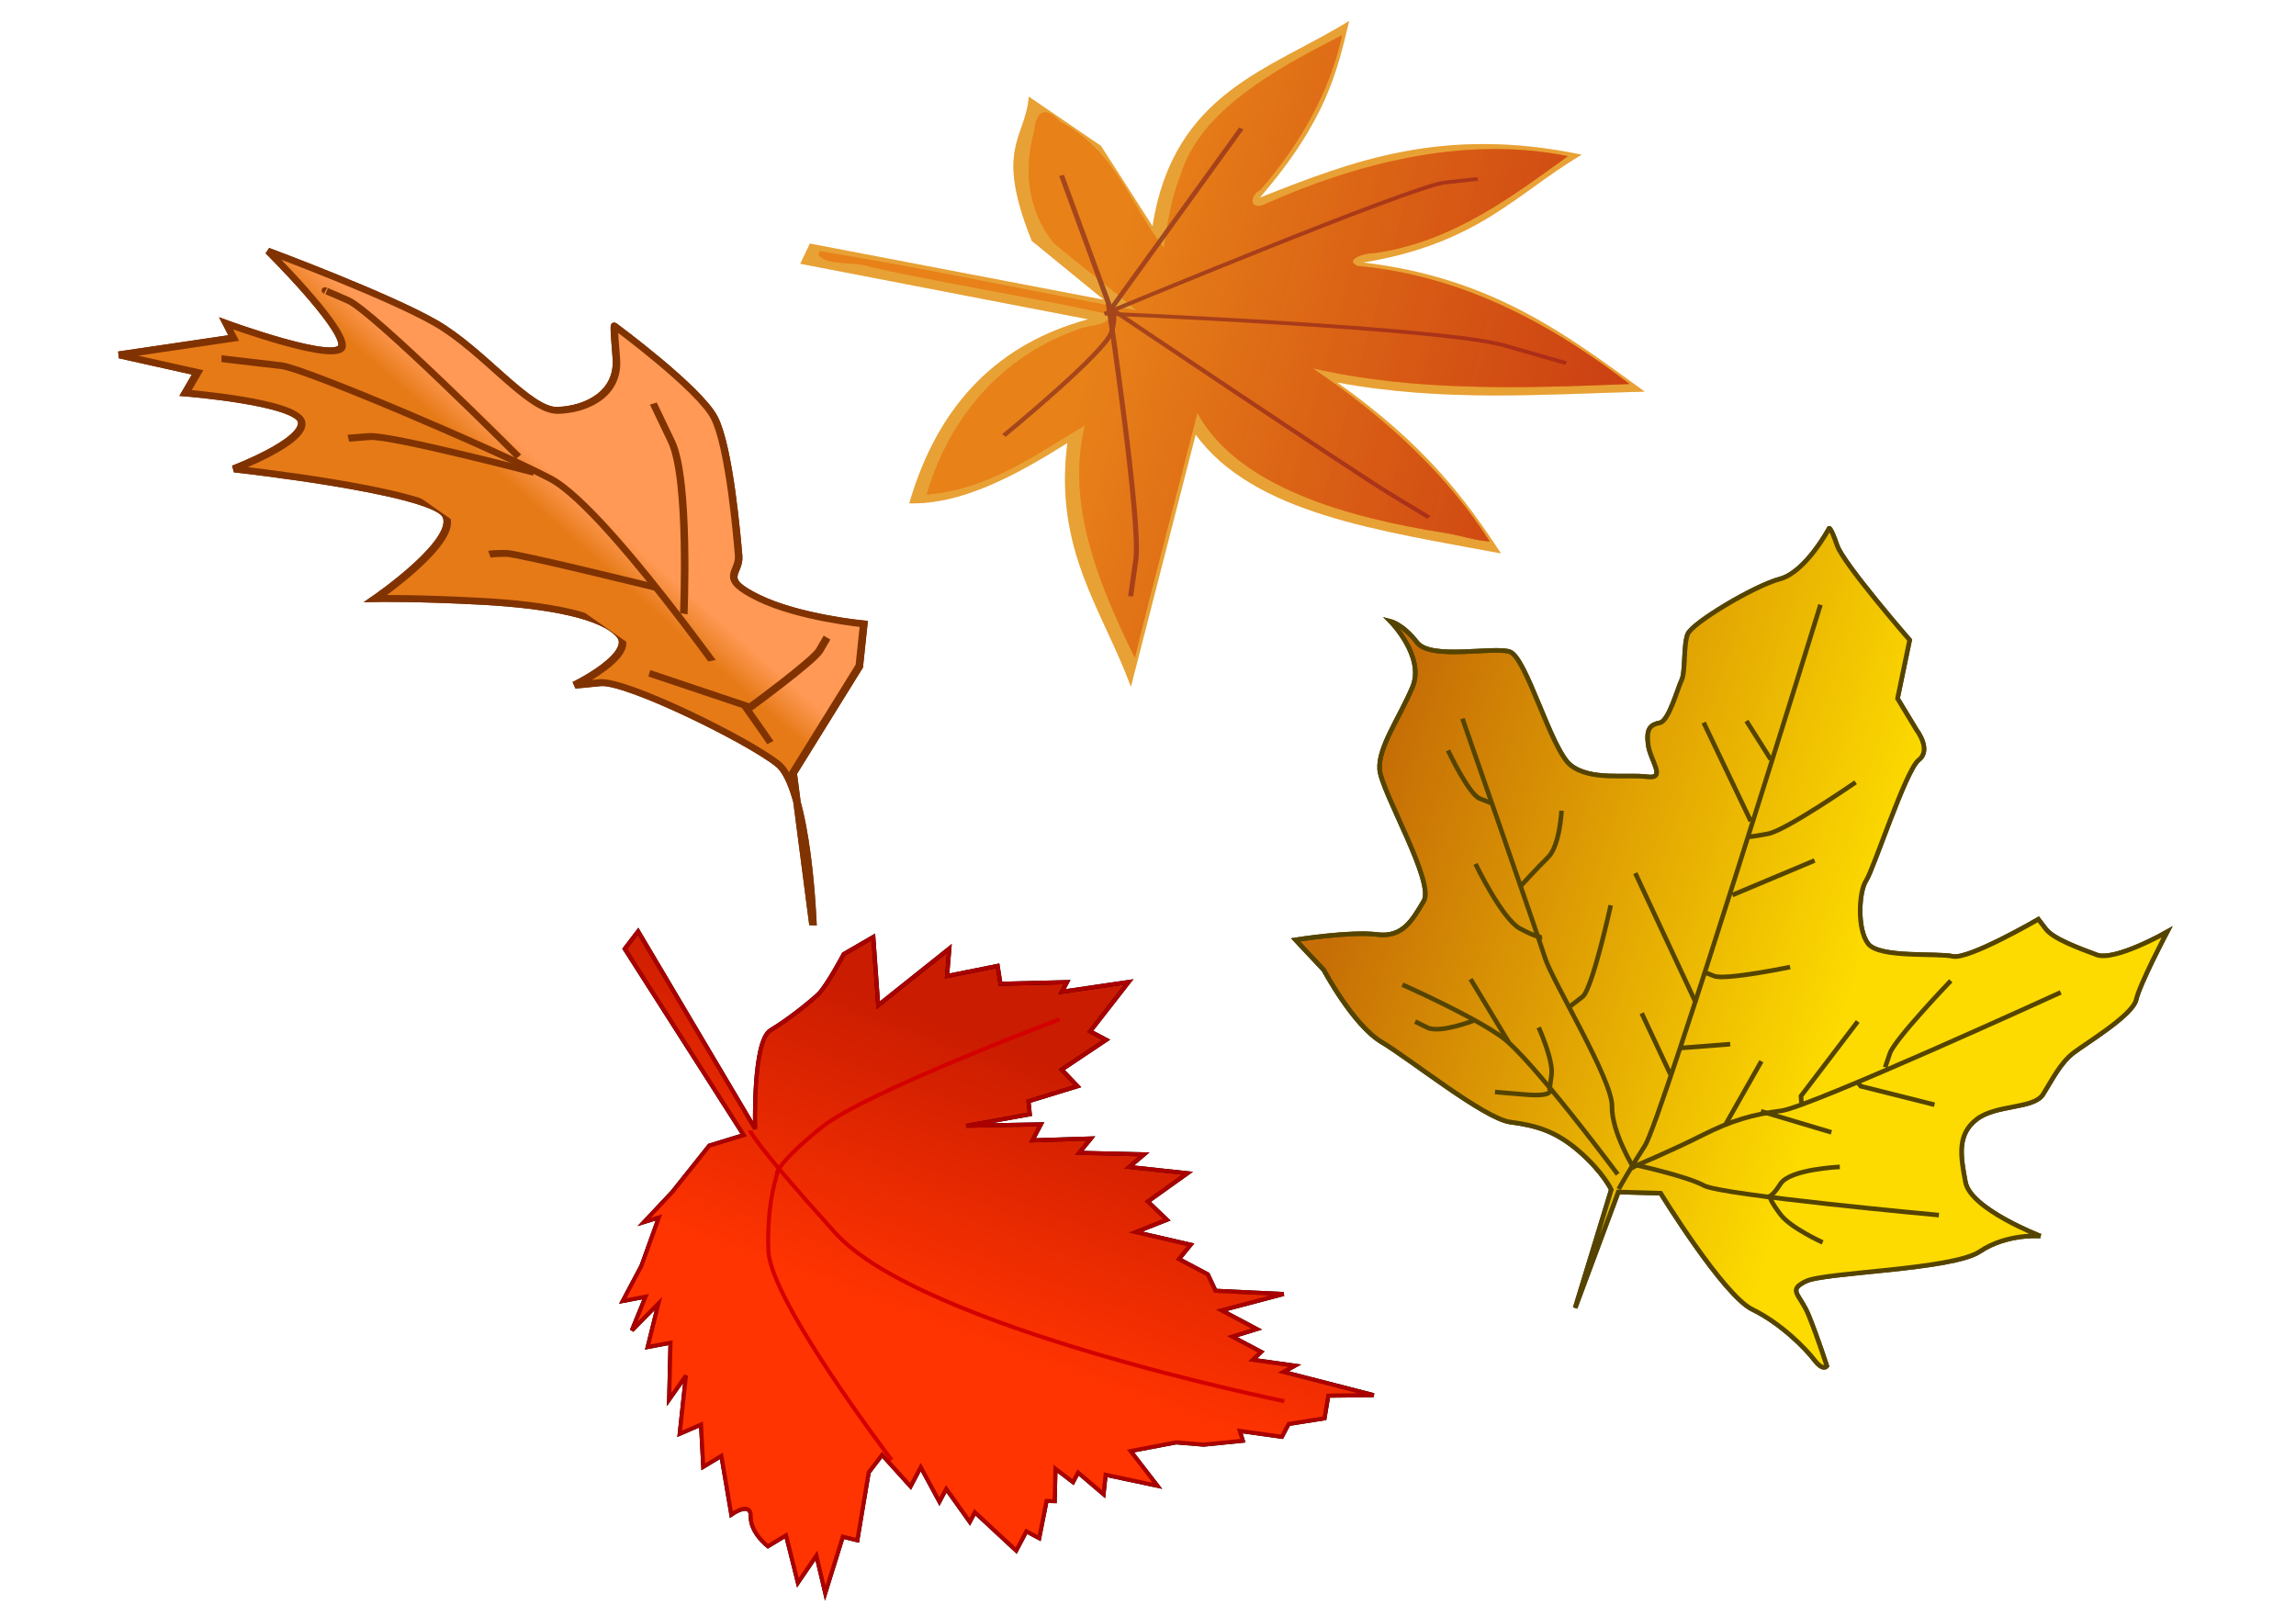<?xml version="1.0" encoding="UTF-8" standalone="no"?>
<!-- Created with Inkscape (http://www.inkscape.org/) -->

<svg
   id="svg8641"
   viewBox="0 0 472.441 332.598"
   version="1.1"
   sodipodi:docname="leaves.svg"
   width="125mm"
   height="88mm"
   inkscape:version="1.2.2 (732a01da63, 2022-12-09)"
   xmlns:inkscape="http://www.inkscape.org/namespaces/inkscape"
   xmlns:sodipodi="http://sodipodi.sourceforge.net/DTD/sodipodi-0.dtd"
   xmlns:xlink="http://www.w3.org/1999/xlink"
   xmlns="http://www.w3.org/2000/svg"
   xmlns:svg="http://www.w3.org/2000/svg"
   xmlns:rdf="http://www.w3.org/1999/02/22-rdf-syntax-ns#"
   xmlns:cc="http://creativecommons.org/ns#"
   xmlns:dc="http://purl.org/dc/elements/1.1/">
  <sodipodi:namedview
     id="namedview95"
     pagecolor="#505050"
     bordercolor="#eeeeee"
     borderopacity="1"
     inkscape:showpageshadow="0"
     inkscape:pageopacity="0"
     inkscape:pagecheckerboard="0"
     inkscape:deskcolor="#505050"
     showgrid="false"
     inkscape:zoom="0.57554983"
     inkscape:cx="910.43376"
     inkscape:cy="33.880646"
     inkscape:current-layer="svg8641"
     inkscape:document-units="mm" />
  <defs
     id="defs3">
    <linearGradient
       id="linearGradient12216-4">
      <stop
         id="stop12218-2"
         style="stop-color:#e67a17"
         offset="0" />
      <stop
         id="stop12220-9"
         style="stop-color:#ff9955"
         offset="1" />
    </linearGradient>
    <linearGradient
       id="linearGradient12467"
       y2="1410.5"
       xlink:href="#linearGradient12216-4"
       gradientUnits="userSpaceOnUse"
       x2="1805.3"
       y1="1405.1"
       x1="1806.6" />
    <filter
       id="filter11823-0"
       color-interpolation-filters="sRGB"
       x="-0.011"
       y="-0.017"
       width="1.024"
       height="1.031">
      <feGaussianBlur
         id="feGaussianBlur11825-2"
         stdDeviation="0.588" />
    </filter>
    <linearGradient
       id="linearGradient12495"
       y2="167.66"
       xlink:href="#linearGradient11829-5"
       gradientUnits="userSpaceOnUse"
       x2="352.27"
       y1="280.6"
       x1="351.37" />
    <linearGradient
       id="linearGradient11829-5">
      <stop
         id="stop11831-3"
         style="stop-color:#b60f12"
         offset="0" />
      <stop
         id="stop11833-1"
         style="stop-color:#b60f12;stop-opacity:0"
         offset="1" />
    </linearGradient>
    <linearGradient
       id="linearGradient12535"
       y2="355"
       gradientUnits="userSpaceOnUse"
       x2="825.54"
       y1="345.14"
       x1="897.25">
      <stop
         id="stop11933-4"
         style="stop-color:#ff3401"
         offset="0" />
      <stop
         id="stop11935-7"
         style="stop-color:#ff3401;stop-opacity:0"
         offset="1" />
    </linearGradient>
    <linearGradient
       id="linearGradient12537"
       y2="583.57"
       gradientUnits="userSpaceOnUse"
       x2="1330.2"
       y1="519.03"
       x1="1422.5">
      <stop
         id="stop12076-90"
         style="stop-color:#fddb00"
         offset="0" />
      <stop
         id="stop12078-8"
         style="stop-color:#fddb00;stop-opacity:0"
         offset="1" />
    </linearGradient>
    <linearGradient
       inkscape:collect="always"
       xlink:href="#linearGradient12216-4"
       id="linearGradient1241"
       gradientUnits="userSpaceOnUse"
       x1="1806.6"
       y1="1405.1"
       x2="1805.3"
       y2="1410.5" />
    <linearGradient
       inkscape:collect="always"
       xlink:href="#linearGradient12216-4"
       id="linearGradient1243"
       gradientUnits="userSpaceOnUse"
       x1="1806.6"
       y1="1405.1"
       x2="1805.3"
       y2="1410.5" />
    <linearGradient
       inkscape:collect="always"
       xlink:href="#linearGradient12216-4"
       id="linearGradient1245"
       gradientUnits="userSpaceOnUse"
       x1="1806.6"
       y1="1405.1"
       x2="1805.3"
       y2="1410.5" />
    <linearGradient
       inkscape:collect="always"
       xlink:href="#linearGradient12216-4"
       id="linearGradient1247"
       gradientUnits="userSpaceOnUse"
       x1="1806.6"
       y1="1405.1"
       x2="1805.3"
       y2="1410.5" />
    <linearGradient
       inkscape:collect="always"
       xlink:href="#linearGradient12216-4"
       id="linearGradient1249"
       gradientUnits="userSpaceOnUse"
       x1="1806.6"
       y1="1405.1"
       x2="1805.3"
       y2="1410.5" />
    <linearGradient
       inkscape:collect="always"
       xlink:href="#linearGradient12216-4"
       id="linearGradient1251"
       gradientUnits="userSpaceOnUse"
       x1="1806.6"
       y1="1405.1"
       x2="1805.3"
       y2="1410.5" />
    <linearGradient
       inkscape:collect="always"
       xlink:href="#linearGradient12216-4"
       id="linearGradient1253"
       gradientUnits="userSpaceOnUse"
       x1="1806.6"
       y1="1405.1"
       x2="1805.3"
       y2="1410.5" />
    <linearGradient
       inkscape:collect="always"
       xlink:href="#linearGradient11829-5"
       id="linearGradient1255"
       gradientUnits="userSpaceOnUse"
       x1="351.37"
       y1="280.6"
       x2="352.27"
       y2="167.66" />
  </defs>
  <g
     id="g6353"
     transform="matrix(0.1,0,0,0.1,-52.387,649.578)">
    <g
       id="g5909"
       transform="matrix(-13.844,-7.948,6.898,-11.845,18812,25661)">
      <g
         id="g5911"
         style="fill:#dc6b03;stroke:#803300"
         transform="translate(103.98,-60.952)">
        <path
           id="path5913"
           style="fill:#dc6b03;stroke:#803300;stroke-width:1px"
           d="m 1749.2,1371.5 c 0,0 9.412,17.479 14.342,18.375 4.93,0.896 22.409,-0.448 25.098,-2.689 l 2.689,-2.241 c 0,0 -4.93,8.515 -1.793,9.86 3.137,1.345 9.86,-1.345 17.479,-5.826 7.619,-4.482 12.101,-7.619 12.101,-7.619 0,0 -5.826,14.342 -2.241,16.134 3.586,1.793 26.443,-9.86 26.443,-9.86 0,0 -6.274,8.963 -4.482,11.204 1.793,2.241 14.79,-4.93 14.79,-4.93 v 3.585 l 9.86,-3.585 -11.653,10.756 1.793,1.345 c 0,0 -15.686,3.137 -14.342,5.826 1.345,2.689 14.342,6.723 14.342,6.723 0,0 -16.134,3.137 -23.305,3.137 -7.171,0 -16.134,-4.482 -19.272,-2.241 -3.137,2.241 -5.826,6.723 -3.137,11.204 2.689,4.482 2.241,4.034 2.241,4.034 0,0 -13.445,-1.793 -17.031,-4.482 -3.586,-2.689 -10.308,-13.894 -11.653,-16.134 -1.345,-2.241 0.896,-4.482 -4.93,-4.034 -5.826,0.448 -13.445,4.482 -13.445,4.482 l -2.241,-5.826 0.448,-18.824 z" />
        <path
           id="path5915"
           style="fill:#dc6b03;stroke:#803300;stroke-width:1px"
           d="m 1765.8,1392.1 c 0,0 32.717,18.375 41.681,17.927 8.964,-0.448 34.51,-4.034 37.199,-5.378 l 7.171,-3.586" />
        <path
           id="path5917"
           style="fill:#dc6b03;stroke:#803300;stroke-width:1px"
           d="m 1788.7,1403.7 c 0,0 17.479,-5.826 18.824,-6.723 1.345,-0.896 1.793,-1.345 1.793,-1.345" />
        <path
           id="path5919"
           style="fill:#dc6b03;stroke:#803300;stroke-width:1px"
           d="m 1809.7,1409.6 c 0,0 18.375,-5.826 20.616,-7.619 l 2.241,-1.793" />
        <path
           id="path5921"
           style="fill:#dc6b03;stroke:#803300;stroke-width:1px"
           d="m 1812.4,1410.5 c 0,0 25.546,8.067 29.132,7.619 3.585,-0.448 3.137,-0.448 3.137,-0.448" />
        <path
           id="path5923"
           style="fill:#dc6b03;stroke:#803300;stroke-width:1px"
           d="m 1783.8,1402.4 c 0,0 8.067,17.927 12.549,21.512 l 4.482,3.586" />
        <path
           id="path5925"
           style="fill:#dc6b03;stroke:#803300;stroke-width:1px"
           d="m 1766.3,1410 v -2.241 c 0,-1.793 4.034,-12.549 4.034,-12.549 l 13.445,-3.137" />
      </g>
      <g
         id="g5927"
         style="fill:url(#linearGradient12467);stroke:#803300"
         transform="translate(103.98,-60.952)">
        <path
           id="path5929"
           style="fill:url(#linearGradient1241);stroke:#803300;stroke-width:1px"
           d="m 1749.2,1371.5 c 0,0 9.412,17.479 14.342,18.375 4.93,0.896 22.409,-0.448 25.098,-2.689 l 2.689,-2.241 c 0,0 -4.93,8.515 -1.793,9.86 3.137,1.345 9.86,-1.345 17.479,-5.826 7.619,-4.482 12.101,-7.619 12.101,-7.619 0,0 -5.826,14.342 -2.241,16.134 3.586,1.793 26.443,-9.86 26.443,-9.86 0,0 -6.274,8.963 -4.482,11.204 1.793,2.241 14.79,-4.93 14.79,-4.93 v 3.585 l 9.86,-3.585 -11.653,10.756 1.793,1.345 c 0,0 -15.686,3.137 -14.342,5.826 1.345,2.689 14.342,6.723 14.342,6.723 0,0 -16.134,3.137 -23.305,3.137 -7.171,0 -16.134,-4.482 -19.272,-2.241 -3.137,2.241 -5.826,6.723 -3.137,11.204 2.689,4.482 2.241,4.034 2.241,4.034 0,0 -13.445,-1.793 -17.031,-4.482 -3.586,-2.689 -10.308,-13.894 -11.653,-16.134 -1.345,-2.241 0.896,-4.482 -4.93,-4.034 -5.826,0.448 -13.445,4.482 -13.445,4.482 l -2.241,-5.826 0.448,-18.824 z" />
        <path
           id="path5931"
           style="fill:url(#linearGradient1243);stroke:#803300;stroke-width:1px"
           d="m 1765.8,1392.1 c 0,0 32.717,18.375 41.681,17.927 8.964,-0.448 34.51,-4.034 37.199,-5.378 l 7.171,-3.586" />
        <path
           id="path5933"
           style="fill:url(#linearGradient1245);stroke:#803300;stroke-width:1px"
           d="m 1788.7,1403.7 c 0,0 17.479,-5.826 18.824,-6.723 1.345,-0.896 1.793,-1.345 1.793,-1.345" />
        <path
           id="path5935"
           style="fill:url(#linearGradient1247);stroke:#803300;stroke-width:1px"
           d="m 1809.7,1409.6 c 0,0 18.375,-5.826 20.616,-7.619 l 2.241,-1.793" />
        <path
           id="path5937"
           style="fill:url(#linearGradient1249);stroke:#803300;stroke-width:1px"
           d="m 1812.4,1410.5 c 0,0 25.546,8.067 29.132,7.619 3.585,-0.448 3.137,-0.448 3.137,-0.448" />
        <path
           id="path5939"
           style="fill:url(#linearGradient1251);stroke:#803300;stroke-width:1px"
           d="m 1783.8,1402.4 c 0,0 8.067,17.927 12.549,21.512 l 4.482,3.586" />
        <path
           id="path5941"
           style="fill:url(#linearGradient1253);stroke:#803300;stroke-width:1px"
           d="m 1766.3,1410 v -2.241 c 0,-1.793 4.034,-12.549 4.034,-12.549 l 13.445,-3.137" />
      </g>
    </g>
    <g
       id="g5461"
       transform="matrix(5.739,7.487,-7.487,5.739,35.685,-18003)">
      <path
         id="path5463"
         style="fill:#c66e06;stroke:#554400;stroke-width:1px"
         d="m 1435.1,601.94 -14.342,-22.857 5.826,-7.171 c 0,0 25.994,2.689 32.269,-0.448 6.274,-3.137 13.894,-4.034 17.031,-4.034 3.137,0 2.689,-1.345 2.689,-1.345 0,0 -6.274,-2.241 -11.204,-3.585 -4.93,-1.345 -7.171,0.448 -6.274,-4.034 0.896,-4.482 17.479,-26.891 17.927,-34.062 0.448,-7.171 5.378,-12.549 5.378,-12.549 0,0 -13.894,8.515 -19.272,5.826 -5.378,-2.689 -9.412,-4.93 -9.412,-10.308 0,-5.378 5.826,-11.204 4.482,-14.79 -1.345,-3.585 -3.137,-7.171 -3.137,-10.756 0,-3.585 1.345,-15.238 -0.896,-17.927 -2.241,-2.689 -7.619,-14.342 -7.619,-14.342 0,0 -1.793,12.997 -5.378,15.238 -3.585,2.241 -8.515,5.378 -11.204,5.378 h -2.689 c 0,0 -2.241,17.479 -4.93,19.72 -2.689,2.241 -9.412,12.997 -13.445,12.997 -4.034,0 -10.308,-5.378 -11.204,-8.067 -0.896,-2.689 -13.894,-21.513 -13.894,-25.098 0,-3.585 -5.378,-3.585 -5.378,-3.585 l -8.067,-0.896 -8.515,-9.86 c 0,0 -21.961,1.345 -25.994,0 -4.034,-1.345 -4.034,-0.896 -4.034,-0.896 0,0 4.482,9.86 2.241,15.238 -2.241,5.378 -4.034,21.064 -2.689,23.305 1.345,2.241 6.274,5.378 7.171,7.171 0.896,1.793 5.378,7.619 4.482,9.412 -0.896,1.793 -0.896,3.137 2.241,4.93 3.137,1.793 8.515,1.345 5.378,4.482 -3.137,3.137 -6.723,10.308 -12.101,11.653 -5.378,1.345 -24.65,-6.723 -27.787,-4.482 -3.137,2.241 -8.964,14.79 -13.894,14.79 -4.93,0 -7.171,1.793 -7.171,1.793 0,0 10.756,-1.345 14.342,4.93 3.586,6.274 5.826,13.894 9.86,16.583 4.034,2.689 26.891,5.378 28.683,9.86 1.793,4.482 3.585,8.515 -0.448,12.549 -4.034,4.034 -9.86,14.79 -9.86,14.79 l 8.964,-0.896 c 0,0 13.445,2.241 20.168,-0.448 6.723,-2.689 26.891,-7.619 30.924,-11.653 4.034,-4.034 7.619,-6.723 14.342,-8.067 6.723,-1.345 10.756,-0.448 10.756,-0.448 z" />
      <path
         id="path5465"
         style="fill:url(#linearGradient12537);stroke:#554400;stroke-width:1px"
         d="m 1435.1,601.94 -14.342,-22.857 5.826,-7.171 c 0,0 25.994,2.689 32.269,-0.448 6.274,-3.137 13.894,-4.034 17.031,-4.034 3.137,0 2.689,-1.345 2.689,-1.345 0,0 -6.274,-2.241 -11.204,-3.585 -4.93,-1.345 -7.171,0.448 -6.274,-4.034 0.896,-4.482 17.479,-26.891 17.927,-34.062 0.448,-7.171 5.378,-12.549 5.378,-12.549 0,0 -13.894,8.515 -19.272,5.826 -5.378,-2.689 -9.412,-4.93 -9.412,-10.308 0,-5.378 5.826,-11.204 4.482,-14.79 -1.345,-3.585 -3.137,-7.171 -3.137,-10.756 0,-3.585 1.345,-15.238 -0.896,-17.927 -2.241,-2.689 -7.619,-14.342 -7.619,-14.342 0,0 -1.793,12.997 -5.378,15.238 -3.585,2.241 -8.515,5.378 -11.204,5.378 h -2.689 c 0,0 -2.241,17.479 -4.93,19.72 -2.689,2.241 -9.412,12.997 -13.445,12.997 -4.034,0 -10.308,-5.378 -11.204,-8.067 -0.896,-2.689 -13.894,-21.513 -13.894,-25.098 0,-3.585 -5.378,-3.585 -5.378,-3.585 l -8.067,-0.896 -8.515,-9.86 c 0,0 -21.961,1.345 -25.994,0 -4.034,-1.345 -4.034,-0.896 -4.034,-0.896 0,0 4.482,9.86 2.241,15.238 -2.241,5.378 -4.034,21.064 -2.689,23.305 1.345,2.241 6.274,5.378 7.171,7.171 0.896,1.793 5.378,7.619 4.482,9.412 -0.896,1.793 -0.896,3.137 2.241,4.93 3.137,1.793 8.515,1.345 5.378,4.482 -3.137,3.137 -6.723,10.308 -12.101,11.653 -5.378,1.345 -24.65,-6.723 -27.787,-4.482 -3.137,2.241 -8.964,14.79 -13.894,14.79 -4.93,0 -7.171,1.793 -7.171,1.793 0,0 10.756,-1.345 14.342,4.93 3.586,6.274 5.826,13.894 9.86,16.583 4.034,2.689 26.891,5.378 28.683,9.86 1.793,4.482 3.585,8.515 -0.448,12.549 -4.034,4.034 -9.86,14.79 -9.86,14.79 l 8.964,-0.896 c 0,0 13.445,2.241 20.168,-0.448 6.723,-2.689 26.891,-7.619 30.924,-11.653 4.034,-4.034 7.619,-6.723 14.342,-8.067 6.723,-1.345 10.756,-0.448 10.756,-0.448 z" />
      <path
         id="path5467"
         style="fill:none;stroke:#554400;stroke-width:1px"
         d="m 1345.9,466.14 c 0,0 68.123,95.91 70.364,102.18 2.241,6.274 4.034,10.308 4.034,10.308" />
      <path
         id="path5469"
         style="fill:none;stroke:#554400;stroke-width:1px"
         d="m 1444.9,476 c 0,0 -13.445,58.711 -16.583,64.09 -3.137,5.378 -4.93,9.86 -6.274,17.031 -1.345,7.171 -3.585,15.686 -3.585,15.686" />
      <path
         id="path5471"
         style="fill:none;stroke:#554400;stroke-width:1px"
         d="m 1467.3,526.65 c 0,0 -32.269,34.958 -36.302,36.751 -4.034,1.793 -12.997,9.412 -12.997,9.412" />
      <path
         id="path5473"
         style="fill:none;stroke:#554400;stroke-width:1px"
         d="m 1318.1,543.23 c 0,0 47.507,15.686 52.437,17.479 4.93,1.793 30.028,4.482 34.51,8.067 4.482,3.585 13.894,4.482 13.894,4.482" />
      <path
         id="path5475"
         style="fill:none;stroke:#554400;stroke-width:1px"
         d="m 1417.6,576.84 c 0,0 -31.372,-0.448 -38.992,1.793 -7.619,2.241 -22.409,10.308 -22.409,10.308" />
      <path
         id="path5477"
         style="fill:none;stroke:#554400;stroke-width:1px"
         d="m 1381.3,483.62 c 0,0 -0.896,18.375 -2.689,21.961 -1.793,3.585 -2.241,4.034 -2.241,4.034" />
      <path
         id="path5479"
         style="fill:none;stroke:#554400;stroke-width:1px"
         d="m 1389.4,501.1 -4.93,18.824" />
      <path
         id="path5481"
         style="fill:none;stroke:#554400;stroke-width:1px"
         d="m 1404.6,519.48 c 0,0 -6.274,12.997 -8.515,14.342 l -2.241,1.345" />
      <path
         id="path5483"
         style="fill:none;stroke:#554400;stroke-width:1px"
         d="m 1410,540.09 -5.826,8.964" />
      <path
         id="path5485"
         style="fill:none;stroke:#554400;stroke-width:1px"
         d="m 1350.8,502 23.305,4.93" />
      <path
         id="path5487"
         style="fill:none;stroke:#554400;stroke-width:1px"
         d="m 1356.2,494.38 9.86,0.896" />
      <path
         id="path5489"
         style="fill:none;stroke:#554400;stroke-width:1px"
         d="m 1367.8,533.82 30.476,6.723" />
      <path
         id="path5491"
         style="fill:none;stroke:#554400;stroke-width:1px"
         d="m 1392.9,551.3 14.342,3.137" />
      <path
         id="path5493"
         style="fill:none;stroke:#554400;stroke-width:1px"
         d="m 1428.3,493.48 c 0,0 2.689,17.479 4.482,20.168 1.793,2.689 1.793,2.689 1.793,2.689" />
      <path
         id="path5495"
         style="fill:none;stroke:#554400;stroke-width:1px"
         d="m 1447.6,512.76 -12.997,10.308 h -1.345" />
      <path
         id="path5497"
         style="fill:none;stroke:#554400;stroke-width:1px"
         d="m 1423,515 5.378,19.72 1.345,0.896" />
      <path
         id="path5499"
         style="fill:none;stroke:#554400;stroke-width:1px"
         d="m 1438.7,534.27 -12.997,9.412" />
      <path
         id="path5501"
         style="fill:none;stroke:#554400;stroke-width:1px"
         d="m 1417.1,536.96 6.274,14.79" />
      <path
         id="path5503"
         style="fill:none;stroke:#554400;stroke-width:1px"
         d="m 1445.8,537.4 c 0,0 -6.274,8.964 -4.93,12.549 1.345,3.585 0.448,4.034 0.448,4.034" />
      <path
         id="path5505"
         style="fill:none;stroke:#554400;stroke-width:1px"
         d="m 1456.6,550.4 c 0,0 -6.723,3.585 -10.308,3.585 -3.585,0 -4.482,-0.448 -4.482,-0.448" />
      <path
         id="path5507"
         style="fill:none;stroke:#554400;stroke-width:1px"
         d="m 1347.2,538.3 c 0,0 5.826,4.93 6.274,8.515 0.448,3.585 1.345,8.515 1.345,8.515" />
      <path
         id="path5509"
         style="fill:none;stroke:#554400;stroke-width:1px"
         d="m 1370.1,542.33 c 0,0 12.101,14.342 12.101,17.031 v 3.585" />
      <path
         id="path5511"
         style="fill:none;stroke:#554400;stroke-width:1px"
         d="m 1345,560.26 c 0,0 12.997,2.689 17.031,0.896 4.034,-1.793 4.482,-2.689 4.482,-2.689" />
      <path
         id="path5513"
         style="fill:none;stroke:#554400;stroke-width:1px"
         d="m 1321.7,549.95 c 0,0 10.308,2.241 12.549,0.896 l 2.241,-1.345" />
      <path
         id="path5515"
         style="fill:none;stroke:#554400;stroke-width:1px"
         d="m 1364.3,576.4 16.134,1.793" />
      <path
         id="path5517"
         style="fill:none;stroke:#554400;stroke-width:1px"
         d="m 1381.7,571.02 c 0,0 7.619,1.793 9.86,4.034 l 2.241,2.241 c 0,0 2.241,0 -2.241,4.93 -4.482,4.93 -4.482,4.93 -4.482,4.93" />
      <path
         id="path5519"
         style="fill:none;stroke:#554400;stroke-width:1px"
         d="m 1371.9,581.33 c 0,0 -2.241,7.619 -4.93,8.964 l -2.689,1.345" />
    </g>
    <g
       id="g5521"
       transform="matrix(-3.902,7.36,-7.36,-3.902,8456.8,-9030.6)">
      <path
         id="path5523"
         style="fill:#ca1c01;stroke:#000000;stroke-width:1px"
         d="m 818.37,399.81 14.342,-8.964 -20.616,-8.964 6.274,-2.689 -8.067,-9.86 3.585,-2.689 -8.067,-14.342 h 2.689 l -9.86,-13.445 15.238,2.689 v -4.482 l 11.653,6.274 1.793,-5.378 8.964,8.964 2.689,-1.793 9.86,12.549 -8.963,-16.134 h 4.482 l -7.171,-12.549 4.482,0.896 -7.171,-14.342 4.482,1.793 -5.378,-13.445 10.756,5.378 1.793,-6.274 6.274,5.378 -3.586,-13.445 4.482,0.896 v -8.067 l 2.689,-3.585 -7.171,-15.238 10.756,11.653 v -9.86 l 4.482,4.482 v -8.067 l 2.689,0.896 -3.586,-9.86 2.689,1.793 -5.378,-22.409 5.378,9.86 5.378,-1.793 5.378,7.171 h 3.585 l 3.586,9.86 1.793,-1.793 5.378,8.067 2.689,6.274 7.171,8.964 4.482,-9.86 3.586,12.549 4.482,-1.793 -1.793,8.067 h 2.689 l -0.896,5.378 7.171,-3.585 0.896,1.793 8.963,-2.689 v 3.585 h 5.378 l -3.585,13.445 h 2.689 l -4.482,8.964 h 3.586 l -5.378,8.067 h 5.378 l -3.586,9.86 5.378,0.896 16.134,-5.378 0.896,3.585 14.342,-2.689 -7.171,6.274 8.067,0.896 -8.963,8.067 4.482,2.689 c 0,0 -0.896,5.378 -4.482,7.171 -3.586,1.793 1.793,4.482 1.793,4.482 l -11.653,8.964 4.482,2.689 -8.963,5.378 4.482,3.585 -13.445,5.378 7.171,0.896 -12.549,6.274 3.586,4.482 -10.756,2.689 8.964,2.689 -8.964,0.896 3.585,4.482 h -9.86 l -12.549,1.793 2.689,2.689 -9.86,-2.689 -14.342,-2.689 -6.274,-6.274 -26.891,47.507 -5.378,-0.896 29.58,-48.403 c 0,0 -18.824,10.756 -23.305,8.067 -4.482,-2.689 -10.756,-5.378 -13.445,-6.274 -2.689,-0.896 -11.653,-0.896 -11.653,-0.896 z" />
      <path
         id="path5525"
         style="fill:url(#linearGradient12535);stroke:#aa0000;stroke-width:1px"
         d="m 818.37,399.81 14.342,-8.964 -20.616,-8.964 6.274,-2.689 -8.067,-9.86 3.585,-2.689 -8.067,-14.342 h 2.689 l -9.86,-13.445 15.238,2.689 v -4.482 l 11.653,6.274 1.793,-5.378 8.964,8.964 2.689,-1.793 9.86,12.549 -8.963,-16.134 h 4.482 l -7.171,-12.549 4.482,0.896 -7.171,-14.342 4.482,1.793 -5.378,-13.445 10.756,5.378 1.793,-6.274 6.274,5.378 -3.586,-13.445 4.482,0.896 v -8.067 l 2.689,-3.585 -7.171,-15.238 10.756,11.653 v -9.86 l 4.482,4.482 v -8.067 l 2.689,0.896 -3.586,-9.86 2.689,1.793 -5.378,-22.409 5.378,9.86 5.378,-1.793 5.378,7.171 h 3.585 l 3.586,9.86 1.793,-1.793 5.378,8.067 2.689,6.274 7.171,8.964 4.482,-9.86 3.586,12.549 4.482,-1.793 -1.793,8.067 h 2.689 l -0.896,5.378 7.171,-3.585 0.896,1.793 8.963,-2.689 v 3.585 h 5.378 l -3.585,13.445 h 2.689 l -4.482,8.964 h 3.586 l -5.378,8.067 h 5.378 l -3.586,9.86 5.378,0.896 16.134,-5.378 0.896,3.585 14.342,-2.689 -7.171,6.274 8.067,0.896 -8.963,8.067 4.482,2.689 c 0,0 -0.896,5.378 -4.482,7.171 -3.586,1.793 1.793,4.482 1.793,4.482 l -11.653,8.964 4.482,2.689 -8.963,5.378 4.482,3.585 -13.445,5.378 7.171,0.896 -12.549,6.274 3.586,4.482 -10.756,2.689 8.964,2.689 -8.964,0.896 3.585,4.482 h -9.86 l -12.549,1.793 2.689,2.689 -9.86,-2.689 -14.342,-2.689 -6.274,-6.274 -26.891,47.507 -5.378,-0.896 29.58,-48.403 c 0,0 -18.824,10.756 -23.305,8.067 -4.482,-2.689 -10.756,-5.378 -13.445,-6.274 -2.689,-0.896 -11.653,-0.896 -11.653,-0.896 z" />
      <path
         id="path5527"
         style="fill:none;stroke:#d40000;stroke-width:1px"
         d="m 872.16,256.4 c 0,0 25.994,87.843 15.238,117.42 -10.756,29.58 -12.549,30.476 -12.549,30.476" />
      <path
         id="path5529"
         style="fill:none;stroke:#d40000;stroke-width:1px"
         d="m 930.42,335.28 c 0,0 -20.616,44.818 -31.372,51.092 -10.756,6.274 -18.824,7.171 -18.824,7.171" />
      <path
         id="path5531"
         style="fill:none;stroke:#d40000;stroke-width:1px"
         d="m 814.79,349.62 c 0,0 38.543,34.062 51.092,39.44 12.549,5.378 15.238,4.482 15.238,4.482" />
    </g>
    <g
       id="g5641"
       transform="matrix(2.644,-9.947,13.316,1.975,-2223.6,-498.49)">
      <g
         id="g5643"
         transform="matrix(0.76,0,0,0.76,324.72,132.44)">
        <path
           id="path5645"
           style="opacity:0.55;fill:#e18902"
           d="m 313.28,167.21 c -11.06,-8.795 -20.371,-17.808 -21.961,-27.787 27.598,0.489 45.471,9.406 55.145,25.43 l 3.365,-59.209 5.652,0.832 -3.308,60.432 12.648,-17.178 c 23.009,-12.198 26.395,-6.557 37.647,-8.067 l -10.099,16.668 -19.033,14.257 c 36.058,-2.864 45.543,14.94 61.4,27.787 -13.569,0.253 -26.892,0.751 -49.769,-8.303 12.97,15.978 25.966,31.933 23.774,60.74 -12.727,-10.812 -27.274,-15.554 -36.751,-37.199 1.087,26.157 -11.171,43.821 -22.857,61.849 -4.607,-19.645 -10.597,-38.736 -9.537,-60.648 -12.806,20.31 -25.612,31.22 -38.418,40.928 1.28,-24.704 0.695,-50.403 19.272,-65.882 l -68.571,0.448 c 18.908,-9.405 32.691,-22.227 61.4,-25.098 z" />
        <path
           id="path5647"
           style="opacity:0.55;fill:#e87615"
           d="m 352.82,108.77 c -2.663,2.495 -0.108,7.507 -1.125,10.875 -1.509,16.136 -1.588,32.712 -3.094,48.844 -2.784,1.682 -3.684,-3.604 -5.188,-5.094 -11.233,-15.153 -30.924,-20.717 -49.156,-21.031 3.915,12.159 14.944,19.357 24.219,27.344 -21.519,0.386 -41.187,11.118 -58.875,21.875 22.175,-0.377 44.377,-0.306 66.562,-0.5 -17.876,11.797 -21.584,34.904 -21.812,54.812 -0.027,3.025 -0.829,6.036 -0.5,9.062 15.667,-11.642 28.441,-26.808 38.5,-43.656 -2.181,21.315 2.958,42.301 8.188,62.812 11.963,-17.389 21.994,-37.667 20.344,-59.344 1.263,-3.259 3.872,1.146 4.094,2.781 6.029,14.768 20.475,24.03 32.844,32.656 1.502,-21.757 -10.596,-41.62 -24.594,-57.062 -1.971,-2.72 2.396,-3.001 3.75,-1.375 13.863,5.567 28.773,8.493 43.75,7.969 -11.727,-11.511 -25.158,-23.674 -42.531,-24.312 -6.685,-0.632 -13.393,-0.066 -20.062,0.469 9.915,-8.774 23.369,-14.222 28.992,-26.769 4.096,-4.388 1.065,-5.205 -3.795,-4.606 -10.151,-0.131 -20.646,2.782 -28.26,9.625 -4.765,6.332 -9.45,13.265 -14.406,19.688 0.931,-21.59 2.873,-43.879 3.219,-65.031 -0.331,-0.066 -0.7,-0.11 -1.062,-0.031 z" />
        <g
           id="g5649"
           style="opacity:0.55;stroke:#782121;filter:url(#filter11823-0)"
           transform="translate(1.268,1.53)">
          <path
             id="path5651"
             style="fill:none;stroke:#782121;stroke-width:1px"
             d="m 352.27,259.09 2.241,-12.997 c 2.241,-12.997 -7.171,-79.776 -7.171,-79.776 0,0 45.266,53.333 47.507,59.608 l 2.241,6.274" />
          <path
             id="path5653"
             style="fill:none;stroke:#782121;stroke-width:1px"
             d="m 306.55,240.26 4.482,-8.515 c 4.482,-8.515 38.095,-64.986 38.095,-64.986 0,0 -55.126,17.479 -64.986,18.375 l -9.86,0.896" />
          <path
             id="path5655"
             style="fill:none;stroke:#782121;stroke-width:1px"
             d="m 311.48,152.87 c 0,0 25.994,15.686 31.372,15.686 5.378,0 5.826,-1.345 5.826,-1.345 l 52.437,16.134" />
          <path
             id="path5657"
             style="fill:none;stroke:#782121;stroke-width:1px"
             d="m 349.58,166.76 32.269,-16.134" />
        </g>
        <path
           id="path5659"
           style="opacity:0.55;fill:url(#linearGradient1255)"
           d="m 352.82,108.77 c -2.663,2.495 -0.108,7.507 -1.125,10.875 -1.509,16.136 -1.588,32.712 -3.094,48.844 -2.784,1.682 -3.684,-3.604 -5.188,-5.094 -11.233,-15.153 -30.924,-20.717 -49.156,-21.031 3.915,12.159 14.944,19.357 24.219,27.344 -21.519,0.386 -41.187,11.118 -58.875,21.875 22.175,-0.377 44.377,-0.306 66.562,-0.5 -17.876,11.797 -21.584,34.904 -21.812,54.812 -0.027,3.025 -0.829,6.036 -0.5,9.062 15.667,-11.642 28.441,-26.808 38.5,-43.656 -2.181,21.315 2.958,42.301 8.188,62.812 11.963,-17.389 21.994,-37.667 20.344,-59.344 1.263,-3.259 3.872,1.146 4.094,2.781 6.029,14.768 20.475,24.03 32.844,32.656 1.502,-21.757 -10.596,-41.62 -24.594,-57.062 -1.971,-2.72 2.396,-3.001 3.75,-1.375 13.863,5.567 28.773,8.493 43.75,7.969 -11.727,-11.511 -25.158,-23.674 -42.531,-24.312 -6.685,-0.632 -13.393,-0.066 -20.062,0.469 9.915,-8.774 23.369,-14.222 28.992,-26.769 4.096,-4.388 1.065,-5.205 -3.795,-4.606 -10.151,-0.131 -20.646,2.782 -28.26,9.625 -4.765,6.332 -9.45,13.265 -14.406,19.688 0.931,-21.59 2.873,-43.879 3.219,-65.031 -0.331,-0.066 -0.7,-0.11 -1.062,-0.031 z" />
      </g>
      <g
         id="g5661"
         transform="matrix(0.76,0,0,0.76,324.72,132.44)">
        <path
           id="path5663"
           style="opacity:0.55;fill:#e18902"
           d="m 313.28,167.21 c -11.06,-8.795 -20.371,-17.808 -21.961,-27.787 27.598,0.489 45.471,9.406 55.145,25.43 l 3.365,-59.209 5.652,0.832 -3.308,60.432 12.648,-17.178 c 23.009,-12.198 26.395,-6.557 37.647,-8.067 l -10.099,16.668 -19.033,14.257 c 36.058,-2.864 45.543,14.94 61.4,27.787 -13.569,0.253 -26.892,0.751 -49.769,-8.303 12.97,15.978 25.966,31.933 23.774,60.74 -12.727,-10.812 -27.274,-15.554 -36.751,-37.199 1.087,26.157 -11.171,43.821 -22.857,61.849 -4.607,-19.645 -10.597,-38.736 -9.537,-60.648 -12.806,20.31 -25.612,31.22 -38.418,40.928 1.28,-24.704 0.695,-50.403 19.272,-65.882 l -68.571,0.448 c 18.908,-9.405 32.691,-22.227 61.4,-25.098 z" />
        <path
           id="path5665"
           style="opacity:0.55;fill:#e87615"
           d="m 352.82,108.77 c -2.663,2.495 -0.108,7.507 -1.125,10.875 -1.509,16.136 -1.588,32.712 -3.094,48.844 -2.784,1.682 -3.684,-3.604 -5.188,-5.094 -11.233,-15.153 -30.924,-20.717 -49.156,-21.031 3.915,12.159 14.944,19.357 24.219,27.344 -21.519,0.386 -41.187,11.118 -58.875,21.875 22.175,-0.377 44.377,-0.306 66.562,-0.5 -17.876,11.797 -21.584,34.904 -21.812,54.812 -0.027,3.025 -0.829,6.036 -0.5,9.062 15.667,-11.642 28.441,-26.808 38.5,-43.656 -2.181,21.315 2.958,42.301 8.188,62.812 11.963,-17.389 21.994,-37.667 20.344,-59.344 1.263,-3.259 3.872,1.146 4.094,2.781 6.029,14.768 20.475,24.03 32.844,32.656 1.502,-21.757 -10.596,-41.62 -24.594,-57.062 -1.971,-2.72 2.396,-3.001 3.75,-1.375 13.863,5.567 28.773,8.493 43.75,7.969 -11.727,-11.511 -25.158,-23.674 -42.531,-24.312 -6.685,-0.632 -13.393,-0.066 -20.062,0.469 9.915,-8.774 23.369,-14.222 28.992,-26.769 4.096,-4.388 1.065,-5.205 -3.795,-4.606 -10.151,-0.131 -20.646,2.782 -28.26,9.625 -4.765,6.332 -9.45,13.265 -14.406,19.688 0.931,-21.59 2.873,-43.879 3.219,-65.031 -0.331,-0.066 -0.7,-0.11 -1.062,-0.031 z" />
        <g
           id="g5667"
           style="opacity:0.55;stroke:#782121;filter:url(#filter11823-0)"
           transform="translate(1.268,1.53)">
          <path
             id="path5669"
             style="fill:none;stroke:#782121;stroke-width:1px"
             d="m 352.27,259.09 2.241,-12.997 c 2.241,-12.997 -7.171,-79.776 -7.171,-79.776 0,0 45.266,53.333 47.507,59.608 l 2.241,6.274" />
          <path
             id="path5671"
             style="fill:none;stroke:#782121;stroke-width:1px"
             d="m 306.55,240.26 4.482,-8.515 c 4.482,-8.515 38.095,-64.986 38.095,-64.986 0,0 -55.126,17.479 -64.986,18.375 l -9.86,0.896" />
          <path
             id="path5673"
             style="fill:none;stroke:#782121;stroke-width:1px"
             d="m 311.48,152.87 c 0,0 25.994,15.686 31.372,15.686 5.378,0 5.826,-1.345 5.826,-1.345 l 52.437,16.134" />
          <path
             id="path5675"
             style="fill:none;stroke:#782121;stroke-width:1px"
             d="m 349.58,166.76 32.269,-16.134" />
        </g>
        <path
           id="path5677"
           style="opacity:0.55;fill:url(#linearGradient12495)"
           d="m 352.82,108.77 c -2.663,2.495 -0.108,7.507 -1.125,10.875 -1.509,16.136 -1.588,32.712 -3.094,48.844 -2.784,1.682 -3.684,-3.604 -5.188,-5.094 -11.233,-15.153 -30.924,-20.717 -49.156,-21.031 3.915,12.159 14.944,19.357 24.219,27.344 -21.519,0.386 -41.187,11.118 -58.875,21.875 22.175,-0.377 44.377,-0.306 66.562,-0.5 -17.876,11.797 -21.584,34.904 -21.812,54.812 -0.027,3.025 -0.829,6.036 -0.5,9.062 15.667,-11.642 28.441,-26.808 38.5,-43.656 -2.181,21.315 2.958,42.301 8.188,62.812 11.963,-17.389 21.994,-37.667 20.344,-59.344 1.263,-3.259 3.872,1.146 4.094,2.781 6.029,14.768 20.475,24.03 32.844,32.656 1.502,-21.757 -10.596,-41.62 -24.594,-57.062 -1.971,-2.72 2.396,-3.001 3.75,-1.375 13.863,5.567 28.773,8.493 43.75,7.969 -11.727,-11.511 -25.158,-23.674 -42.531,-24.312 -6.685,-0.632 -13.393,-0.066 -20.062,0.469 9.915,-8.774 23.369,-14.222 28.992,-26.769 4.096,-4.388 1.065,-5.205 -3.795,-4.606 -10.151,-0.131 -20.646,2.782 -28.26,9.625 -4.765,6.332 -9.45,13.265 -14.406,19.688 0.931,-21.59 2.873,-43.879 3.219,-65.031 -0.331,-0.066 -0.7,-0.11 -1.062,-0.031 z" />
      </g>
    </g>
  </g>
</svg>
